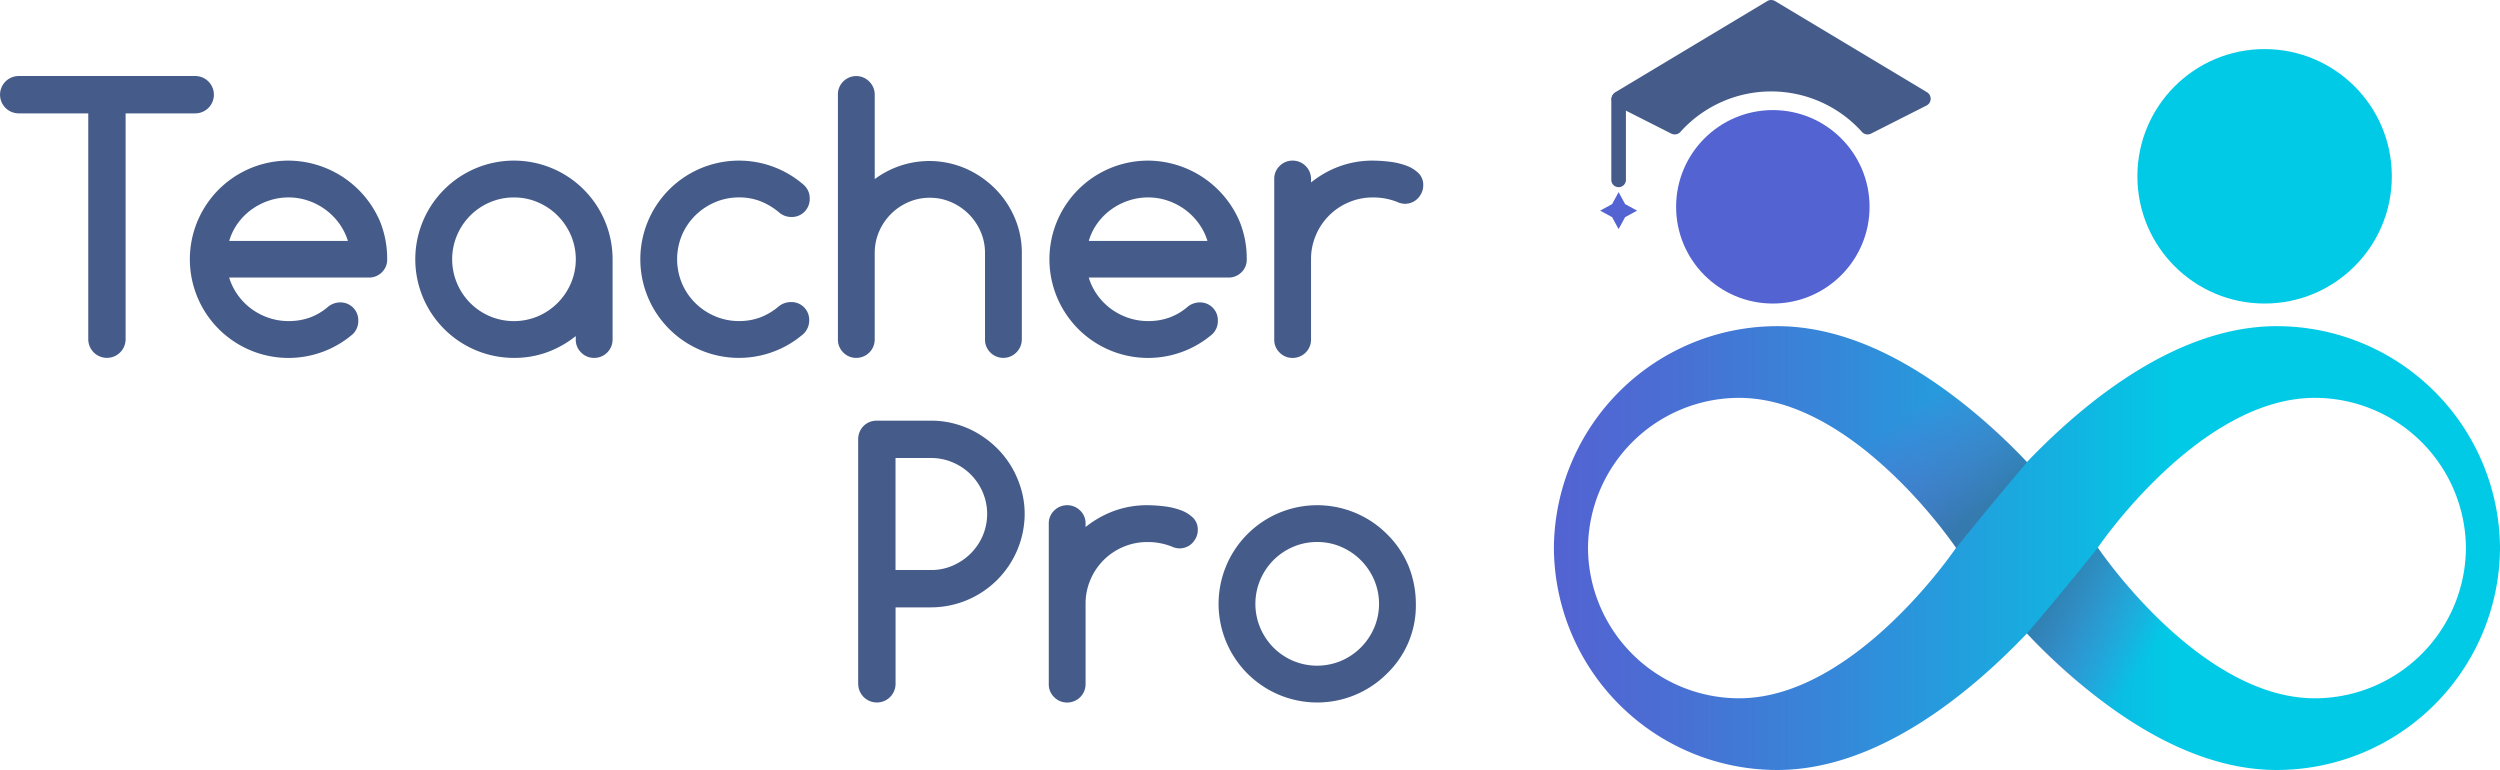 <svg xmlns="http://www.w3.org/2000/svg" xmlns:xlink="http://www.w3.org/1999/xlink" width="230.062" height="70.858" viewBox="0 0 230.062 70.858">
  <defs>
    <linearGradient id="linear-gradient" y1="0.5" x2="1" y2="0.5" gradientUnits="objectBoundingBox">
      <stop offset="0" stop-color="#5363d2"/>
      <stop offset="0.111" stop-color="#4b6dd3"/>
      <stop offset="0.301" stop-color="#3588d9"/>
      <stop offset="0.545" stop-color="#12b3e1"/>
      <stop offset="0.656" stop-color="#01cae6"/>
    </linearGradient>
    <linearGradient id="linear-gradient-2" x1="0.714" y1="0.614" x2="0.165" y2="0.24" gradientUnits="objectBoundingBox">
      <stop offset="0" stop-color="#9f40c4" stop-opacity="0"/>
      <stop offset="0.548" stop-color="#6e4ea4" stop-opacity="0.537"/>
      <stop offset="1" stop-color="#455b89"/>
    </linearGradient>
    <linearGradient id="linear-gradient-3" x1="0.315" y1="0.221" x2="0.719" y2="0.785" xlink:href="#linear-gradient-2"/>
  </defs>
  <g id="Group_1" data-name="Group 1" transform="translate(-491.811 -279.9)">
    <g id="Group_53" data-name="Group 53" transform="translate(0 -6.211)">
      <g id="Group_49" data-name="Group 49" transform="translate(491.811 293.111)">
        <path id="Path_141" data-name="Path 141" d="M485.464,351.9h-6.4v20.781a1.718,1.718,0,1,1-3.437,0V351.9h-6.4a1.718,1.718,0,1,1,0-3.437h16.242a1.718,1.718,0,1,1,0,3.437Z" transform="translate(-467.504 -348.467)" fill="#455b89"/>
        <path id="Path_142" data-name="Path 142" d="M516.669,377.258a1.635,1.635,0,0,1,1.686,1.685,1.682,1.682,0,0,1-.486,1.216,9.079,9.079,0,1,1-5.933-15.95,9.212,9.212,0,0,1,8.413,5.584,9.087,9.087,0,0,1,.664,3.493,1.608,1.608,0,0,1-.494,1.207,1.672,1.672,0,0,1-1.207.478H506.473a5.547,5.547,0,0,0,.811,1.63,5.7,5.7,0,0,0,1.256,1.264,5.837,5.837,0,0,0,1.589.818,5.633,5.633,0,0,0,1.807.292,5.7,5.7,0,0,0,1.961-.324,5.378,5.378,0,0,0,1.653-.972A1.77,1.77,0,0,1,516.669,377.258Zm.73-5.658a5.449,5.449,0,0,0-.818-1.629,5.8,5.8,0,0,0-2.853-2.083,5.563,5.563,0,0,0-1.791-.292,5.638,5.638,0,0,0-1.8.292,5.947,5.947,0,0,0-1.6.819,5.619,5.619,0,0,0-1.264,1.264,5.256,5.256,0,0,0-.795,1.629Z" transform="translate(-485.384 -356.428)" fill="#455b89"/>
        <path id="Path_143" data-name="Path 143" d="M559.6,380.678v-.324a9.28,9.28,0,0,1-2.642,1.491,8.843,8.843,0,0,1-3.047.519,9.078,9.078,0,1,1,9.077-9.078v7.392a1.688,1.688,0,0,1-1.686,1.686,1.643,1.643,0,0,1-1.207-.495A1.622,1.622,0,0,1,559.6,380.678ZM553.915,367.6a5.519,5.519,0,0,0-2.237.454,5.691,5.691,0,0,0-3.007,3.031,5.674,5.674,0,0,0,0,4.409,5.69,5.69,0,0,0,3.007,3.031,5.7,5.7,0,0,0,4.458,0,5.779,5.779,0,0,0,1.807-1.232,5.847,5.847,0,0,0,1.215-1.808,5.633,5.633,0,0,0,0-4.393,5.853,5.853,0,0,0-1.215-1.807,5.779,5.779,0,0,0-1.807-1.232A5.482,5.482,0,0,0,553.915,367.6Z" transform="translate(-506.615 -356.428)" fill="#455b89"/>
        <path id="Path_144" data-name="Path 144" d="M600.594,377.225a1.636,1.636,0,0,1,1.685,1.686,1.711,1.711,0,0,1-.535,1.248,9.077,9.077,0,1,1,0-13.746,1.647,1.647,0,0,1,.583,1.28,1.664,1.664,0,0,1-.478,1.216,1.622,1.622,0,0,1-1.207.486,1.717,1.717,0,0,1-1.1-.389,6.226,6.226,0,0,0-1.735-1.054,5.368,5.368,0,0,0-1.977-.357,5.567,5.567,0,0,0-2.221.446,5.82,5.82,0,0,0-1.815,1.215,5.655,5.655,0,0,0-1.224,1.807,5.754,5.754,0,0,0,0,4.441,5.649,5.649,0,0,0,1.224,1.808,5.82,5.82,0,0,0,1.815,1.215,5.567,5.567,0,0,0,2.221.446,5.469,5.469,0,0,0,1.977-.348,5.859,5.859,0,0,0,1.719-1.045A1.813,1.813,0,0,1,600.594,377.225Z" transform="translate(-527.812 -356.428)" fill="#455b89"/>
        <path id="Path_145" data-name="Path 145" d="M626.9,372.7a1.688,1.688,0,0,1-1.7,1.7,1.625,1.625,0,0,1-1.192-.495,1.643,1.643,0,0,1-.494-1.207V350.169a1.644,1.644,0,0,1,.494-1.207,1.684,1.684,0,0,1,2.383,0,1.7,1.7,0,0,1,.511,1.207v7.781a8.414,8.414,0,0,1,8.307-1,8.862,8.862,0,0,1,2.7,1.808,8.524,8.524,0,0,1,1.848,2.691,8.1,8.1,0,0,1,.681,3.3V372.7a1.7,1.7,0,0,1-.511,1.207,1.682,1.682,0,0,1-2.383,0,1.641,1.641,0,0,1-.494-1.207v-7.959a4.838,4.838,0,0,0-.405-1.962,5.179,5.179,0,0,0-2.706-2.707,4.841,4.841,0,0,0-1.962-.406,4.892,4.892,0,0,0-1.969.4,5.154,5.154,0,0,0-2.707,2.714,4.923,4.923,0,0,0-.4,1.962Z" transform="translate(-546.405 -348.467)" fill="#455b89"/>
        <path id="Path_146" data-name="Path 146" d="M676.714,377.258a1.635,1.635,0,0,1,1.685,1.685,1.682,1.682,0,0,1-.486,1.216,9.079,9.079,0,1,1-5.933-15.95,9.212,9.212,0,0,1,8.413,5.584,9.078,9.078,0,0,1,.665,3.493,1.61,1.61,0,0,1-.494,1.207,1.675,1.675,0,0,1-1.208.478H666.517a5.547,5.547,0,0,0,.811,1.63,5.7,5.7,0,0,0,1.256,1.264,5.835,5.835,0,0,0,1.589.818,5.633,5.633,0,0,0,1.807.292,5.7,5.7,0,0,0,1.961-.324,5.384,5.384,0,0,0,1.654-.972A1.771,1.771,0,0,1,676.714,377.258Zm.729-5.658a5.428,5.428,0,0,0-.818-1.629,5.792,5.792,0,0,0-2.853-2.083,5.563,5.563,0,0,0-1.791-.292,5.638,5.638,0,0,0-1.8.292,5.938,5.938,0,0,0-1.6.819,5.622,5.622,0,0,0-1.264,1.264,5.266,5.266,0,0,0-.795,1.629Z" transform="translate(-566.326 -356.428)" fill="#455b89"/>
        <path id="Path_147" data-name="Path 147" d="M708.138,365.895v.324a9.29,9.29,0,0,1,2.642-1.491,8.844,8.844,0,0,1,3.048-.519,13.036,13.036,0,0,1,1.532.1,6.68,6.68,0,0,1,1.507.348,3.2,3.2,0,0,1,1.143.689,1.5,1.5,0,0,1,.454,1.134,1.606,1.606,0,0,1-.138.665,1.869,1.869,0,0,1-.365.543,1.6,1.6,0,0,1-.535.365,1.7,1.7,0,0,1-.665.13,1.819,1.819,0,0,1-.713-.178,5.958,5.958,0,0,0-2.22-.406,5.568,5.568,0,0,0-2.221.446,5.671,5.671,0,0,0-3.023,3.022,5.564,5.564,0,0,0-.446,2.221v7.392a1.688,1.688,0,0,1-1.685,1.686,1.642,1.642,0,0,1-1.208-.495,1.621,1.621,0,0,1-.494-1.191V365.895a1.621,1.621,0,0,1,.494-1.191,1.642,1.642,0,0,1,1.208-.495,1.688,1.688,0,0,1,1.685,1.686Z" transform="translate(-587.49 -356.428)" fill="#455b89"/>
      </g>
      <g id="Group_50" data-name="Group 50" transform="translate(570.784 324.822)">
        <path id="Path_148" data-name="Path 148" d="M627.285,436.844v-22.5a1.756,1.756,0,0,1,.13-.673,1.658,1.658,0,0,1,.364-.551,1.688,1.688,0,0,1,.543-.364,1.734,1.734,0,0,1,.681-.13H634a8.316,8.316,0,0,1,2.261.308,8.563,8.563,0,0,1,2.051.875,9.021,9.021,0,0,1,1.75,1.353,8.447,8.447,0,0,1,1.353,1.743,9,9,0,0,1,.876,2.05,8.116,8.116,0,0,1,.316,2.262A8.635,8.635,0,0,1,634,429.808h-3.274v7.035a1.718,1.718,0,1,1-3.437,0Zm3.437-20.781v10.309H634a4.921,4.921,0,0,0,1.985-.405,5.329,5.329,0,0,0,1.637-1.1,5.237,5.237,0,0,0,1.119-1.637,5.134,5.134,0,0,0,0-4.036,5.241,5.241,0,0,0-1.119-1.637,5.186,5.186,0,0,0-1.645-1.094,5.027,5.027,0,0,0-1.977-.4Z" transform="translate(-627.285 -412.626)" fill="#455b89"/>
        <path id="Path_149" data-name="Path 149" d="M666.158,430.054v.324a9.273,9.273,0,0,1,2.642-1.491,8.845,8.845,0,0,1,3.048-.518,13.051,13.051,0,0,1,1.532.1,6.7,6.7,0,0,1,1.507.348,3.2,3.2,0,0,1,1.143.689,1.505,1.505,0,0,1,.454,1.134,1.614,1.614,0,0,1-.137.665,1.862,1.862,0,0,1-.365.543,1.585,1.585,0,0,1-.535.365,1.7,1.7,0,0,1-.665.13,1.818,1.818,0,0,1-.713-.178,5.964,5.964,0,0,0-2.221-.406,5.569,5.569,0,0,0-2.221.446,5.667,5.667,0,0,0-3.023,3.022,5.564,5.564,0,0,0-.446,2.221v7.392a1.688,1.688,0,0,1-1.686,1.686,1.643,1.643,0,0,1-1.207-.495,1.624,1.624,0,0,1-.494-1.191V430.054a1.624,1.624,0,0,1,.494-1.191,1.7,1.7,0,0,1,2.4,0A1.622,1.622,0,0,1,666.158,430.054Z" transform="translate(-645.231 -420.588)" fill="#455b89"/>
        <path id="Path_150" data-name="Path 150" d="M712.541,437.446a8.679,8.679,0,0,1-2.658,6.419,9.077,9.077,0,1,1,0-12.838,8.909,8.909,0,0,1,1.985,2.934A9.326,9.326,0,0,1,712.541,437.446Zm-9.077-5.69a5.521,5.521,0,0,0-2.237.454,5.74,5.74,0,0,0-1.8,1.224,5.8,5.8,0,0,0-1.207,1.807,5.679,5.679,0,0,0,0,4.409,5.8,5.8,0,0,0,1.207,1.808,5.732,5.732,0,0,0,1.8,1.224,5.7,5.7,0,0,0,4.458,0,5.767,5.767,0,0,0,1.807-1.232,5.848,5.848,0,0,0,1.216-1.808,5.627,5.627,0,0,0,0-4.392,5.853,5.853,0,0,0-1.216-1.808,5.768,5.768,0,0,0-1.807-1.232A5.484,5.484,0,0,0,703.464,431.756Z" transform="translate(-661.221 -420.588)" fill="#455b89"/>
      </g>
    </g>
    <g id="Group_52" data-name="Group 52" transform="translate(634.811 279.9)">
      <path id="Path_151" data-name="Path 151" d="M571.616,241.743c-9.067,0-17.481,6.764-22.983,12.5-5.5-5.732-13.916-12.5-22.983-12.5A20.551,20.551,0,0,0,505.1,262.031v.267a20.551,20.551,0,0,0,20.548,20.288c9.067,0,17.481-6.8,22.983-12.565,5.5,5.763,13.916,12.565,22.983,12.565A20.552,20.552,0,0,0,592.164,262.3v-.267A20.552,20.552,0,0,0,571.616,241.743Zm-49.468,34.245a13.912,13.912,0,0,1-13.909-13.734v-.18a13.911,13.911,0,0,1,13.909-13.733c10.65,0,19.968,13.785,19.968,13.785S532.8,275.988,522.148,275.988Zm66.88-13.734a13.912,13.912,0,0,1-13.909,13.734c-10.65,0-19.969-13.862-19.969-13.862s9.319-13.785,19.969-13.785a13.911,13.911,0,0,1,13.909,13.733Z" transform="translate(-505.102 -211.728)" fill="url(#linear-gradient)"/>
      <path id="Path_152" data-name="Path 152" d="M606.4,297.068s3.287-3.824,6.517-7.895a45.988,45.988,0,0,0,5.571,6.528c2.654,2.363,3.206,2.8,3.206,2.8l-4.8,7.217A48.863,48.863,0,0,1,606.4,297.068Z" transform="translate(-562.864 -238.775)" opacity="0.55" fill="url(#linear-gradient-2)"/>
      <path id="Path_153" data-name="Path 153" d="M586.1,259.415c-2.522,2.976-4.84,5.782-6.516,7.895a45.97,45.97,0,0,0-5.571-6.528c-2.654-2.363-3.205-2.8-3.205-2.8l4.8-7.217A48.869,48.869,0,0,1,586.1,259.415Z" transform="translate(-542.572 -216.873)" opacity="0.55" fill="url(#linear-gradient-3)"/>
      <circle id="Ellipse_6" data-name="Ellipse 6" cx="11.708" cy="11.708" r="11.708" transform="translate(53.692 4.517)" fill="#01cae6"/>
      <circle id="Ellipse_7" data-name="Ellipse 7" cx="8.901" cy="8.901" r="8.901" transform="translate(11.244 10.131)" fill="#5363d2"/>
      <path id="Path_154" data-name="Path 154" d="M546.439,181.61l-5.112,2.587a.7.7,0,0,1-.842-.168,11.229,11.229,0,0,0-16.689,0,.7.7,0,0,1-.842.168l-5.112-2.587a.7.7,0,0,1-.044-1.22L531.782,172a.7.7,0,0,1,.717,0l13.984,8.39A.7.7,0,0,1,546.439,181.61Z" transform="translate(-512.149 -171.9)" fill="#455b89"/>
      <g id="Group_51" data-name="Group 51" transform="translate(5.28 8.485)">
        <path id="Path_155" data-name="Path 155" d="M518.06,200.384a.673.673,0,0,1-.673-.673v-7.393a.673.673,0,1,1,1.346,0v7.393A.673.673,0,0,1,518.06,200.384Z" transform="translate(-517.387 -191.645)" fill="#455b89"/>
      </g>
      <path id="Path_156" data-name="Path 156" d="M516.687,213.048l.6,1.1,1.1.6-1.1.6-.6,1.1-.6-1.1-1.1-.6,1.1-.6Z" transform="translate(-510.735 -195.365)" fill="#5363d2"/>
    </g>
  </g>
</svg>
